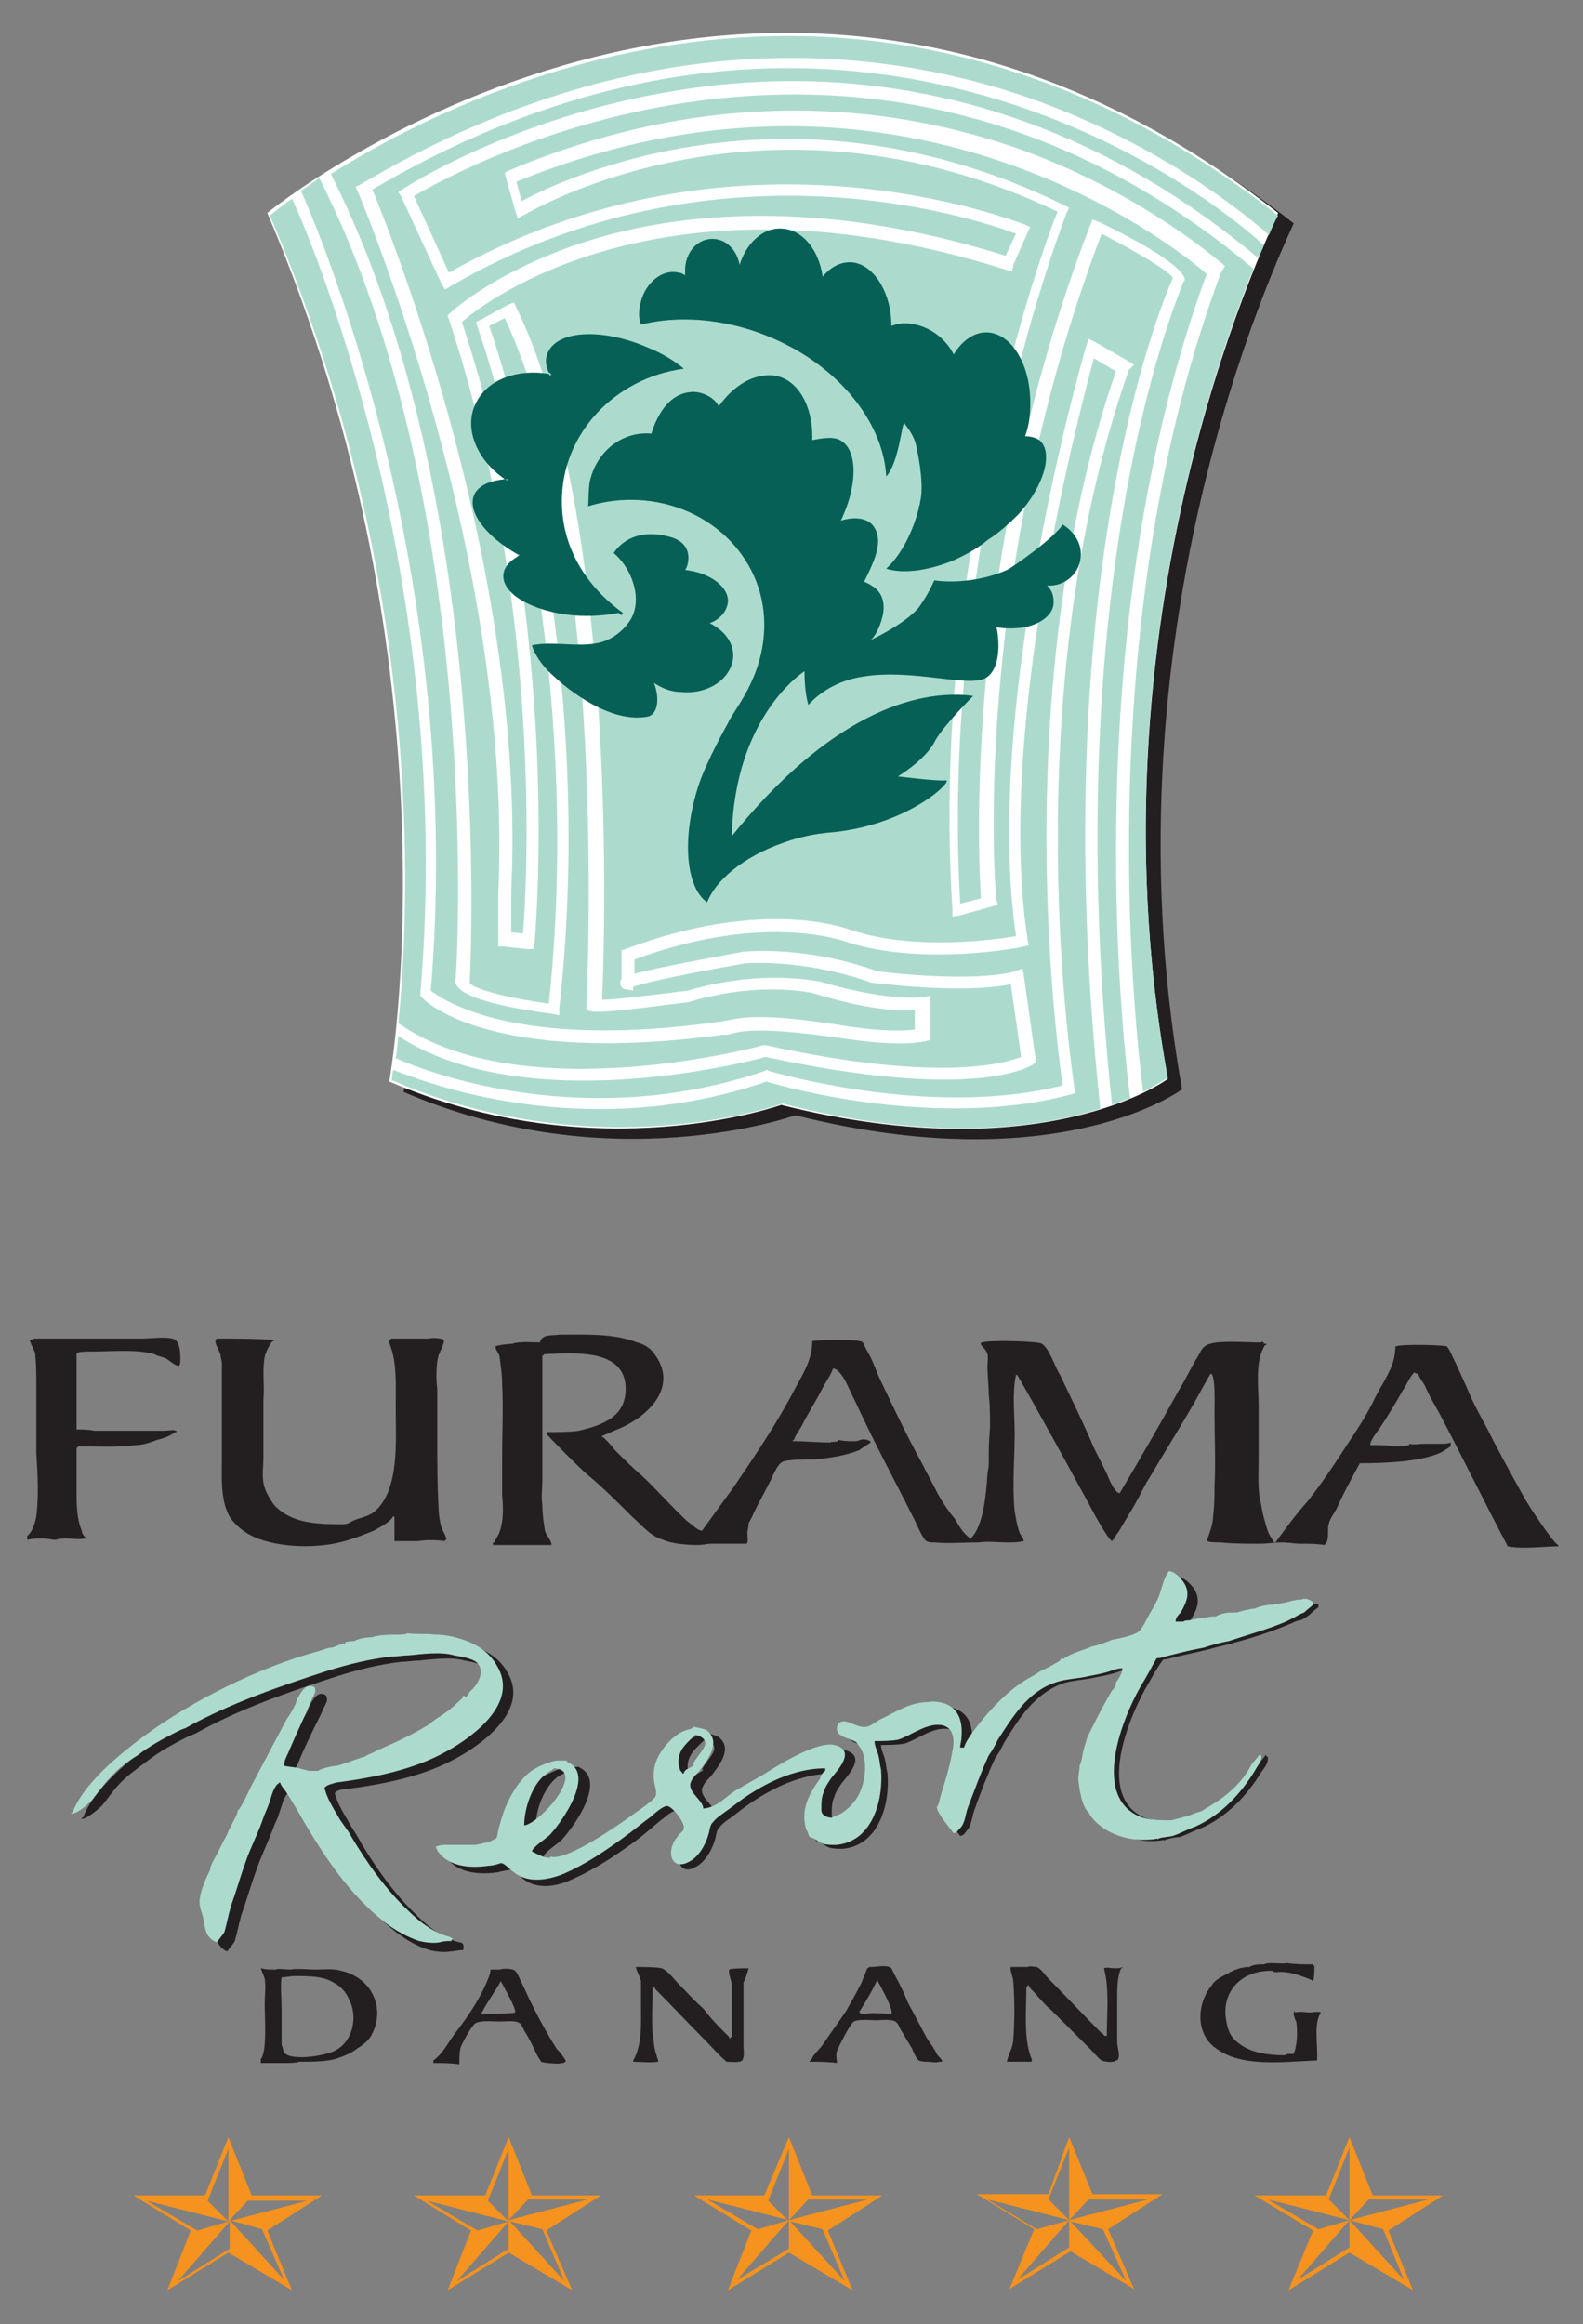<?xml version="1.0" encoding="UTF-8"?> <svg xmlns="http://www.w3.org/2000/svg" xmlns:xlink="http://www.w3.org/1999/xlink" version="1.0" id="Layer_1" x="0px" y="0px" viewBox="0 0 122 179" style="enable-background:new 0 0 122 179;" xml:space="preserve"><rect x="0" y="0" width="122" height="179" fill="#808080" stroke="none"/> <style type="text/css"> .st0{fill-rule:evenodd;clip-rule:evenodd;fill:#F6921E;} .st1{fill-rule:evenodd;clip-rule:evenodd;fill:#231F20;} .st2{fill-rule:evenodd;clip-rule:evenodd;fill:#FFFFFF;} .st3{fill-rule:evenodd;clip-rule:evenodd;fill:#ACDBCE;} .st4{fill-rule:evenodd;clip-rule:evenodd;fill:#066055;} </style> <g> <g> <path class="st0" d="M17.6,171.1l-6.3-1.6l3.9,2.3L17.6,171.1L17.6,171.1z M17.6,165.5l-1.6,4l1.6,1.6L17.6,165.5L17.6,165.5z M19.1,169.5l-1.5,1.6l6.1-1.6L19.1,169.5L19.1,169.5z M20.2,171.7l-2.5-0.7l4.2,4.6L20.2,171.7L20.2,171.7z M39.2,171.1l-6.3-1.6 l3.9,2.3L39.2,171.1L39.2,171.1z M39.2,165.5l-1.6,4l1.6,1.6L39.2,165.5L39.2,165.5z M40.7,169.4l-1.5,1.6l6.1-1.6H40.7 L40.7,169.4z M41.8,171.7l-2.5-0.6l4.2,4.6L41.8,171.7L41.8,171.7z M60.8,171l-6.3-1.6l3.9,2.3L60.8,171L60.8,171z M60.8,165.5 l-1.6,4l1.6,1.6L60.8,165.5L60.8,165.5z M62.3,169.4l-1.5,1.6l6.1-1.6H62.3L62.3,169.4z M63.4,171.7l-2.5-0.6l4.2,4.6L63.4,171.7 L63.4,171.7z M82.4,171l-6.3-1.6l3.8,2.3L82.4,171L82.4,171z M82.4,165.4l-1.6,4l1.6,1.6V165.4L82.4,165.4z M83.9,169.4l-1.5,1.6 l6.1-1.6H83.9L83.9,169.4z M85,171.7l-2.5-0.6l4.3,4.6L85,171.7L85,171.7z M104,171l-6.3-1.6l3.9,2.3L104,171L104,171z M104,165.4 l-1.6,4l1.6,1.6V165.4L104,165.4z M105.5,169.4L104,171l6.1-1.6L105.5,169.4L105.5,169.4z M106.6,171.7L104,171l4.2,4.6 L106.6,171.7L106.6,171.7z M17.6,164.6l1.8,4.5l5.4,0l-4.2,2.7l1.9,4.6l-4.9-2.9l-4.7,2.9l1.8-4.6l-4.4-2.7h5.5L17.6,164.6 L17.6,164.6z M17.7,173.2l0-2.1l-4,4.6L17.7,173.2L17.7,173.2z M39.2,164.6l1.8,4.5h5.3l-4.2,2.7l2,4.6l-4.9-2.9l-4.7,2.9l1.8-4.6 l-4.4-2.7h5.5L39.2,164.6L39.2,164.6z M39.2,173.2v-2.1l-4,4.6L39.2,173.2L39.2,173.2z M60.8,164.6l1.8,4.5H68l-4.2,2.7l1.9,4.6 l-4.9-2.9l-4.7,2.9l1.8-4.6l-4.4-2.7l5.4,0L60.8,164.6L60.8,164.6z M60.8,173.2V171l-4,4.6L60.8,173.2L60.8,173.2z M82.4,164.6 l1.8,4.4l5.4,0l-4.2,2.7l2,4.6l-4.9-2.9l-4.7,2.9l1.9-4.6l-4.4-2.7h5.5L82.4,164.6L82.4,164.6z M82.4,173.1V171l-4,4.6L82.4,173.1 L82.4,173.1z M104,164.6l1.8,4.5l5.4,0l-4.2,2.7l1.9,4.6l-4.9-2.9l-4.7,2.9l1.9-4.6l-4.5-2.7h5.5L104,164.6L104,164.6z M104,173.1 V171l-4,4.6L104,173.1L104,173.1z"></path> <path class="st1" d="M43.1,102.8c2.2,0,4.2-0.1,6,0.6c0.4,0.1,0.8,0.3,1.1,0.6c2.2,2.5,0.1,4.9-2.4,6c-0.5,0.2-0.9,0.4-1.4,0.6 c0,0.1,0,0.1,0.1,0.1c0.3,0.3,0.6,0.6,0.9,1c0.6,0.6,1.3,1.3,2,1.9c1.2,1.1,2.3,2.4,3.6,3.6c0.3,0.2,0.8,0.7,1.1,0.7 c0.8-1.1,1.6-2.2,2.4-3.3c1.7-2.5,3.4-5,4.8-7.7c0.6-1.1,1.3-2.2,1.3-3.6c0.4-0.1,3.7-0.2,3.9,0.1c0.1,0.2,0.2,0.4,0.3,0.6 c0.5,0.8,0.7,1.6,1.1,2.4c1,2.1,2,4.2,3.1,6.2c0.4,0.8,0.9,1.7,1.3,2.5c0.4,0.7,0.8,1.3,1.3,1.9c0.3,0.5,0.6,1.1,1.2,1.5 c0.1,0,0,0,0,0.1c0,0,0,0,0,0s0-0.1,0-0.1c1-0.9,1.2-3.5,1.3-4.9c0-0.3,0.1-0.5,0.1-0.8c0-0.9,0-1.9,0.1-2.8c0-0.9,0-1.8-0.1-2.6 c0-0.7-0.1-1.5-0.1-2.1c0-0.8,0.2-1-0.4-1.6c-0.1-0.1-0.2-0.3,0-0.3c0.5-0.2,4.3-0.1,4.6,0.1c0.6,0.4,1,1.8,1.4,2.4 c0.9,1.9,1.8,3.7,2.6,5.6c0.3,0.6,0.6,1.2,0.9,1.8c0.2,0.4,0.4,1,0.7,1.4c0.1,0.1,0.2,0.3,0.4,0.3c1.6-2.7,3.1-5.3,4.6-8 c0.5-0.8,0.9-1.7,1.4-2.5c0.2-0.3,0.3-0.7,0.7-0.9c0.8-0.4,2.9-0.2,4-0.2c0,0,0,0,0,0c0.1,0,0.1,0,0.1,0c0,0,0,0,0.1,0 c0,0,0,0,0.1-0.1c0,0,0,0.1,0,0.1c0.1,0,0.1,0,0.1,0.1c0,0,0.1,0,0.2,0c0,0.1,0,0.1-0.1,0.1c-0.8,1.2-0.5,3.2-0.5,4.7 c0,1.4,0,2.8,0,4.1c0,1.2-0.1,2.4,0.2,3.5c0.1,0.7,0.3,1.4,0.5,2c0.1,0.3,0.3,0.6,0.5,0.9c0,0,0.1,0,0.1,0 c0.8-1.1,1.6-2.2,2.5-3.2c1.1-1.4,2.1-2.9,3-4.3c0.8-1.2,1.6-2.4,2.2-3.7c0.5-1,1.4-2.2,1.5-3.4c0-0.1,0.1-0.5,0-0.5 c0,0,0,0,0.1,0c0.4-0.2,3.7-0.1,3.9,0c0.2,0.2,0.3,0.5,0.4,0.7c0.4,0.8,0.8,1.7,1.2,2.6c0.4,1,1,2.1,1.5,3 c0.9,1.8,1.9,3.6,2.9,5.4c0.2,0.4,2.3,3.6,2.6,3.6c0,0,0,0.1,0,0.1c-0.8,0-1.6,0.1-2.5,0.1c-0.5,0-0.9,0-1.4-0.1 c-1.8-3.4-3.5-6.9-5.3-10.3c-0.4-0.7-0.8-1.4-1.1-2.1c-0.1-0.2-0.5-0.7-0.5-0.9c-0.1,0-0.2,0-0.3-0.1c-0.4,0.4-0.6,1-0.9,1.4 c-0.5,0.9-1.1,1.9-1.7,2.8c-0.2,0.3-0.8,1-0.8,1.4c0.6,0,1.2,0,1.8,0.1c0.4,0,0.8,0,1.2-0.1c0,0,0,0,0-0.1c0.3,0.1,0.8,0,1.2,0 c0.4,0,0.9,0,1.3,0c0.2,0,0.5,0,0.7-0.1c0,0.1,0,0.2,0,0.3c-0.3,0.2-0.6,0.4-0.8,0.5c-1.6,0.7-4.3,0.8-6.2,0.8 c-0.6,1.1-1.2,2.2-1.7,3.3c-0.2,0.5-0.6,0.9-0.7,1.4c-0.1,0.4,0,0.8-0.1,1.2c0,0.2-0.2,0.3-0.2,0.4c-0.6-0.1-1.2-0.1-1.9-0.1 c-0.4,0-0.9-0.1-1.4-0.1c-0.6,0-1.1,0.1-1.7,0.1c-1,0-2.1,0-3-0.1c-0.2,0-1,0-1-0.1c0,0-0.1,0-0.1,0c0.2-0.6,0.5-1.3,0.5-2 c0.1-0.7,0.1-1.5,0.1-2.2c0.1-1.9,0-3.8,0-5.7c0-0.5,0.1-3-0.3-3c-0.6,1-1.1,2-1.7,3c-1,1.7-2,3.3-3,5c-0.4,0.6-0.7,1.3-1.1,2 c-0.4,0.7-0.9,1.5-1.3,2.2c-0.2,0.2-0.3,0.5-0.5,0.7c-0.3-0.1-1.6-2.5-1.8-2.9c-1.8-3.3-3.6-6.6-5.5-9.9c0,0,0,0-0.1,0 c-0.3,1.4-0.1,3-0.1,4.5c0,1.9-0.2,4.1,0,6c0.1,0.6,0.2,1.2,0.4,1.7c0.1,0.2,0.3,0.4,0.3,0.6c0,0-0.1,0-0.1,0 c-0.3,0.1-0.7,0.1-1.1,0.1c-0.8,0-1.5-0.1-2.3,0c-1.1,0-2.3,0.1-3.4,0c-0.2,0-0.4,0-0.6-0.1c-0.3-0.2-0.7-1.2-0.9-1.6 c-1.2-2.4-2.5-4.8-3.7-7.3c-0.4-0.8-0.8-1.7-1.2-2.5c-0.3-0.6-0.5-1.2-1-1.7c-0.1-0.1-0.3-0.2-0.4-0.2c-0.1,0.4-0.6,1.1-0.8,1.5 c-0.5,1-1.1,1.9-1.6,2.9c-0.1,0.2-0.6,0.9-0.6,1.1c-0.1,0-0.1,0-0.1,0.1c0.9,0,1.9,0.1,2.9,0.1c0.1-0.1,0.5,0,0.5-0.1 c0.1,0,0.1,0,0.1-0.1c0.4,0.1,0.8,0.1,1.2,0.1c0.2,0,0.3,0,0.5-0.1c0.2-0.1,0.8,0,0.8,0.2c-0.3,0.2-0.6,0.4-0.9,0.6 c-1,0.4-2.2,0.6-3.4,0.7c-0.5,0-2.2,0-2.5,0.2c-0.4,0.2-0.7,1-0.9,1.4c-0.4,0.8-0.8,1.5-1.2,2.3c-0.2,0.4-0.3,0.7-0.5,1 c0,0.3-0.1,0.6-0.1,0.8c0,0.2,0.1,0.8-0.1,0.8c-0.9,0-1.8,0-2.7,0c-0.3,0-0.7,0.1-1,0.1c-0.9,0-2-0.1-2.7-0.4 c-1-0.3-1.6-1.1-2.4-1.8c-1.1-1.1-2.2-2.2-3.4-3.2c-0.4-0.3-3.2-3.1-3.2-3.2c0-0.1,0.1-0.1,0.2-0.1c0.7,0,1.6,0,2.3-0.1 c2.1-0.5,3.8-1.2,3.6-3.6c-0.3-2.7-4-2.4-6.2-2.3c-0.1,0-0.1,0-0.1,0.1c0,0,0,0-0.1,0c0,3.2,0,6.4,0,9.6c0,0.6-0.1,1.3,0,1.9 c0,0.7,0.1,1.4,0.2,2c0.1,0.4,0.5,0.7,0.5,1.1c-1.5,0-3,0-4.5,0c0-0.1-0.1-0.2,0.1-0.2c0.1-0.3,0.3-0.5,0.4-0.8 c0.3-0.8,0.3-1.9,0.2-2.8c0-0.9,0-2,0-2.9c0-1.9,0.1-3.9,0-5.7c0-0.7-0.1-1.4-0.2-2.1c0-0.2-0.3-0.5-0.3-0.7c0,0,0,0,0-0.1 c0.1-0.1,1.1-0.2,1.3-0.2c0.5-0.2,1.5-0.1,2.1-0.1C41.8,102.7,42.6,102.9,43.1,102.8L43.1,102.8z M16.7,103.1c1.5,0,2.9,0,4.4,0.1 c0,0.1,0,0.1-0.1,0.1c-0.3,0.4-0.5,0.8-0.6,1.2c-0.2,1.1,0,2.2-0.1,3.3c0,1.5,0,3,0,4.4c0,0.7-0.1,1.4,0,2 c0.1,0.6,0.5,1.3,0.9,1.8c1.3,1.3,3.1,1.4,5.1,1.4c0.2,0,0.4,0,0.6-0.1c0.6-0.4,1.4-0.4,2-0.9c1.9-1.7,1.6-5.4,1.6-8 c0-1.6,0.1-3.3-0.4-4.7c0-0.1-0.2-0.4-0.1-0.5c0.1,0,0.1-0.1,0.2-0.1c0.2,0,0.5,0,0.7,0c0.7,0,1.5,0,2.2,0c0.2-0.1,1.1,0,1.1,0.1 c0.1,0.2-0.3,0.9-0.4,1.2c-0.2,0.7-0.2,1.8-0.1,2.6c0,0.5,0,1,0,1.5c0,0.8,0,1.6,0,2.4c0,1.7,0,3.4,0.1,5.2c0,0.5,0.1,1.1,0.2,1.5 c0.1,0.3,0.4,0.7,0.4,1c0,0,0,0-0.1,0c0,0,0,0,0,0.1c-0.7-0.1-1.4-0.1-2.1,0c-0.6,0-1.2,0-1.8,0c0-0.6,0-1.3,0-1.9 c0,0-0.1,0-0.1,0c-0.3,0.5-1,0.8-1.5,1.1c-1,0.4-2,0.8-3.1,1c-2.1,0.4-5.2,0.2-6.8-0.9c-0.6-0.4-1.2-1-1.4-1.6 c-0.5-1.2-0.4-2.8-0.4-4.2c0-1.8,0-3.6,0-5.3c0-0.6,0-1.3,0-1.9c0-0.2-0.1-0.4-0.1-0.6C16.9,103.9,16.4,103.4,16.7,103.1 L16.7,103.1z M2.6,103.1c2.8,0,5.6,0,8.4,0c0.6,0,2.1-0.2,2.5,0.1c0.4,0.3,0.4,1.1,0.4,1.5c0,0.1,0,0.6-0.2,0.5 c-0.3-0.1-0.5-0.3-0.8-0.5c-0.3-0.2-0.7-0.2-1-0.4c-1.4-0.4-3.3-0.2-4.9-0.2c-0.2,0-1,0-1,0.1c0,0,0,0-0.1,0c0,2,0,3.9,0,5.9 c0.5,0,0.9,0,1.4,0.1c1.8,0,3.6,0,5.4,0c0.1,0,0.8-0.1,0.8,0c0,0,0,0,0.1,0c0,0,0,0.1,0,0.1c0,0,0,0-0.1,0 c-0.4,0.3-0.9,0.5-1.4,0.6c-0.5,0.2-1.1,0.4-1.6,0.4c-1.4,0.2-3,0.1-4.5,0.1c0,0,0,0,0,0.1c0,0,0,0-0.1,0c0,1.1,0,2.1,0,3.2 c0,1.2,0,2.2,0.4,3.2c0,0.1,0.1,0.4,0.3,0.5c0,0,0,0.1,0,0.1c0,0-0.1,0-0.1,0c-0.4,0.1-0.9,0-1.4,0c-0.3,0-0.5,0-0.8,0.1 c-0.3,0-0.6-0.1-1-0.1c-0.4,0-0.8,0-1.2,0.1c0-0.1,0-0.2,0-0.3c0.4-0.3,0.6-1,0.7-1.5c0.2-1.6,0.1-3.3,0-4.9c0-1.7,0-3.4,0-5.2 c0-0.9,0-1.7-0.1-2.5c-0.1-0.3-0.4-0.8-0.4-1C2.3,103.2,2.5,103.2,2.6,103.1L2.6,103.1z"></path> <path class="st1" d="M72.6,158.7c-0.1-0.2-0.3-0.3-0.4-0.5c-0.2-0.4-0.4-0.7-0.7-1.1c-0.5-0.9-1-1.9-1.5-2.8 c-0.3-0.7-0.6-1.4-1-2.1c-0.1-0.2-0.2-0.4-0.3-0.6c-0.3-0.3-1.1-0.1-1.6-0.1c-0.1,0-0.1,0-0.1,0c-0.1,0.1-0.2,0.1-0.2,0.2 c-0.1,0.3-0.3,0.7-0.4,1c-0.4,0.8-0.8,1.5-1.2,2.2c-0.6,0.9-1.2,1.7-1.8,2.6c-0.3,0.4-0.7,0.7-0.9,1.2c0,0,0,0-0.1,0 c0,0,0,0,0,0.1c0.7,0,1.4,0,2.1,0.1c0-0.3-0.1-0.6,0-0.9c0.1-0.3,1-2.1,1.3-2.3c0.4-0.2,1.2-0.1,1.7-0.1c0.4,0,1.2-0.1,1.5,0.1 c0.2,0.1,0.3,0.4,0.4,0.6c0.3,0.5,0.6,1,0.9,1.5c0.1,0.3,0.3,0.7,0.5,0.9c0.2,0.1,0.5,0.1,0.7,0.1c0.2,0,0.7,0.1,0.9,0 c0,0,0.1,0,0.1,0C72.6,158.8,72.6,158.8,72.6,158.7L72.6,158.7z M68.7,155.1C68.7,155,68.7,155,68.7,155.1c-0.6,0-1.6-0.1-1.9,0 c-0.2,0-0.4,0-0.5,0c0,0,0,0,0-0.1c0,0,0,0-0.1,0c0.5-0.8,1-1.6,1.4-2.5C67.8,152.9,68.9,154.8,68.7,155.1L68.7,155.1z M43.6,158.7c-0.2-0.3-0.4-0.6-0.7-0.9c-0.7-1.1-1.3-2.2-1.9-3.4c-0.3-0.6-0.6-1.3-0.9-1.9c-0.1-0.2-0.2-0.5-0.4-0.7 c-0.2-0.2-0.9-0.2-1.2-0.1c-0.2,0-0.4,0-0.6,0c-0.1,0-0.1,0-0.1,0c0,0.4-0.2,0.7-0.3,1c-0.6,1.4-1.5,2.7-2.5,4 c-0.5,0.7-0.9,1.5-1.6,2c0,0.1,0,0.1,0,0.2c0.7,0,1.4,0,2,0.1c0-0.4,0-0.9,0.1-1.3c0.1-0.3,0.9-1.8,1.2-1.9 c0.5-0.2,1.2-0.1,1.8-0.1c0.4,0,1.2-0.1,1.5,0.1c0.2,0.1,0.3,0.4,0.4,0.6c0.4,0.6,0.7,1.3,1,1.9c0.1,0.2,0.2,0.3,0.3,0.5 c0.2,0.1,1.4,0.2,1.6,0.1c0.1,0,0.1,0,0.1,0C43.6,158.8,43.6,158.8,43.6,158.7L43.6,158.7z M39.7,155c-0.1,0.1-2.2,0.1-2.5,0.1 c0,0-0.1,0-0.1,0c0-0.1,0.2-0.3,0.2-0.4c0.4-0.7,0.9-1.4,1.3-2.1C38.8,153,39.8,154.7,39.7,155L39.7,155z M26.3,151.8 c-0.6-0.2-1.3-0.1-2-0.1c-0.4,0-1.6-0.1-1.9,0c-0.4,0-0.9-0.1-1.2,0c-0.4,0-0.7,0-1.1-0.1c0.1,0.3,0.2,0.5,0.3,0.8 c0.1,0.6,0,1.3,0,2c0,0.9,0.2,3.6-0.3,4.2c0,0.1,0,0.2,0,0.3c0.7,0,1.3,0,1.9,0c0.4,0,0.7,0,1.1-0.1c0.9,0,1.9,0,2.7-0.2 c0.6-0.2,1.2-0.4,1.7-0.8c0.5-0.3,1-0.7,1.2-1.2C29.7,154.6,28.6,152.3,26.3,151.8L26.3,151.8z M25.9,157.9 c-0.6,0.4-3.4,0.9-4,0.2c-0.1-0.2-0.1-0.4-0.2-0.6c0-0.9,0-1.9,0-2.8c0-0.7-0.1-1.8,0-2.4c0.3,0,0.7-0.1,1-0.1c1.1,0,2.2,0,3,0.5 c0.6,0.3,1,0.8,1.2,1.3C27.6,155.3,27.2,157.2,25.9,157.9L25.9,157.9z M101.8,155C101.8,155,101.7,155,101.8,155 C101.7,154.9,101.7,154.9,101.8,155c-0.3-0.1-0.6,0-0.8,0c-0.4,0-0.8-0.1-1.2,0c0,0,0-0.1,0-0.1c-0.1,0-0.1,0.2-0.1,0.3 c0.1,0.2,0.1,0.4,0.2,0.5c0.1,0.7,0.1,1.8-0.2,2.5c-0.1,0-0.2,0-0.3,0c-0.1,0-0.2,0-0.4,0.1c-1.3,0-2.6-0.2-3.5-0.9 c-0.7-0.5-0.9-1.1-1-1.8c-0.4-2.2,1.2-3.9,3.6-3.8c0,0.1,0.2,0.1,0.3,0.1c1-0.1,1.9,0.3,2.7,0.6c0,0.1,0.1,0.1,0.1,0.1 c0,0,0-0.1,0-0.1c0.1,0,0.1-0.9,0.1-1.1c0,0,0,0-0.1,0c0-0.1,0-0.1-0.1-0.1c-0.6,0-1.3,0-1.9-0.1c-0.5,0.1-1.4-0.1-1.8,0.1 c-0.4,0-0.8,0-1.1,0.2c-0.6,0-1.1,0.2-1.5,0.4c-0.5,0.3-1.1,0.5-1.4,1c-1.1,1.3-1.3,3.5,0.1,4.7c2,1.7,5.3,1.2,8,1.1 C101.6,157.6,101.2,155.9,101.8,155C101.8,155,101.8,155,101.8,155L101.8,155z M57.7,151.6c-0.2,0-1.4,0-1.5,0.1c0,0,0,0,0,0 c-0.1,0.3,0.2,0.9,0.2,1.2c0,1.3,0,2.6,0,4c0,0,0,0-0.1,0c0,0,0,0,0,0.1c0,0-0.1,0-0.1,0c0,0,0,0,0-0.1c-0.7-0.7-1.4-1.4-2-2.2 c-0.7-0.6-1.3-1.3-2-2c-0.3-0.3-0.7-0.9-1.2-1.1c-0.4-0.1-1.5-0.1-2-0.1c0.1,0.4,0.3,0.7,0.4,1.1c0,0.6,0,1.2,0,1.8 c0,1.5,0.1,3.1-0.6,4.3c0,0.1,0,0.1,0,0.1c0.6,0,1.4,0.1,1.9,0c0.1,0-0.1-0.4-0.1-0.5c-0.2-0.5-0.2-1.1-0.3-1.6 c-0.1-1.2,0-2.5,0-3.7c0,0,0,0,0.1,0c0,0,0,0,0,0.1c0.1,0,0.1,0,0.1,0.1c1.3,1.3,2.6,2.7,3.9,4c0.5,0.5,1,1.1,1.6,1.6 c0.3,0,1,0.1,1.2-0.1c0.2-0.3,0.1-0.8,0.1-1.1c0-1.6,0-3.3,0-4.9C57.5,152.3,57.6,151.9,57.7,151.6L57.7,151.6z M85.9,151.6 c-0.2,0-0.7-0.1-0.8,0c0,0,0,0.1,0,0.1c0.4,1.5,0.2,3.4,0.2,5.1c-0.1,0-0.1,0-0.1,0c0,0,0,0-0.1,0c0-0.1-0.2-0.2-0.3-0.3 c-1.3-1.3-2.6-2.7-3.9-4c-0.3-0.3-0.7-0.9-1-1c-0.2,0-0.5-0.1-0.7,0c-0.4,0-0.9,0-1.3,0c-0.1,0.2,0.2,0.8,0.2,1.2 c0.1,1.4,0.1,2.9,0,4.3c0,0.7-0.4,1.2-0.5,1.8c0.6,0,1.3,0,1.9,0c0,0,0-0.1,0-0.1c0.1,0-0.1-0.3-0.1-0.4c-0.5-1.5-0.3-3.5-0.3-5.3 c0,0,0,0,0.1,0c0,0,0,0,0-0.1c0,0,0,0,0.1,0c0,0,0,0.1,0,0.1c0.2,0.3,0.5,0.5,0.7,0.8c0.3,0.3,0.6,0.7,1,1c1,1,2,2,3,3 c0.3,0.3,0.6,0.7,0.9,0.9c0.2,0.1,0.9,0.2,1.1,0c0,0,0,0,0.1,0c0.3-0.3,0-1,0-1.4c0-1.1,0-2.3,0-3.4c0-0.8,0-1.6,0.3-2.3 c0.1,0,0.1,0,0.1-0.1C86.4,151.6,86.1,151.6,85.9,151.6L85.9,151.6z"></path> <path class="st1" d="M21.8,17.2c0,0,38.1-31.2,77.9,0c0.1,0.1-15.2,29.8-8.6,66.7c0,0-9.5,7.1-29.8,2c0,0-14.2,5.1-30.2-1.8 C31.2,84.1,36.9,52.6,21.8,17.2L21.8,17.2z"></path> <path class="st2" d="M20.6,16.4c0,0,38.1-31.2,77.9,0c0.1,0.1-15.2,29.8-8.5,66.7c0,0-9.5,7.1-29.8,2c0,0-14.2,5.1-30.2-1.8 C30,83.3,35.7,51.8,20.6,16.4L20.6,16.4z"></path> <path class="st3" d="M24.6,13.7c-0.5,0.4-1,0.7-1.4,1c0.1,0.3,12.8,27.7,10,61.6c0.9,0.7,6.5,4.6,22.2,2.4c0.2,0,0.4-0.1,0.6-0.1 c1.1-0.2,2.5-0.6,8.4,0.3c0,0,3.8,0.7,6.1,0.4v-1.5c-1.1,0.1-3.6,0-7.8-1.3c0,0-4.1-1-9.7,0.7l0,0l0,0c-1.1,0.1-6.5,0.9-7.4,0.7 l-0.4-0.1l0-0.4c0-0.4,1.8-35.7-6.3-52.9l-1.2,0.6c1.1,3.1,8.4,25.7,5.4,52.6l0,0.5l-0.5-0.1c-2.1-0.3-7.1-1-7.5-2.4l0-0.1v-0.1 C35.2,75.2,37.4,38.9,24.6,13.7L24.6,13.7z M85.7,85.1c0.5-0.2,1-0.4,1.4-0.5c-0.7-5.5-4-36.5,5.9-63.5c-2.3-2-23.6-19.2-53.2-7.1 l0.4,1.5c3.3-1.8,20.8-10,41.8,0.3l0.4,0.2l-0.2,0.4c-0.1,0.3-9.8,25-8.2,53.2l1.6-0.4c-0.2-3.2-1.4-26.4,8.4-51.8l0.2-0.5 l0.5,0.2c1.9,0.9,6.4,3.2,6.6,4.4l0,0.1l-0.1,0.1C91.3,21.8,81.3,43.3,85.7,85.1L85.7,85.1z M58.9,82.5l0.2-0.1l0.2,0.1 c0.1,0,12.3,3.7,22.6,1.1c-0.5-3.6-4.2-31,4.1-55l-1.7-1c-1.1,4.1-7.6,28.6-5.1,44.8l0.1,0.4l-0.4,0.1c-0.3,0.1-7.7,1.5-13.5-0.3 l0,0l0,0c0,0-6.2-2.5-16.5,1.3l0,1.1c1.1-0.3,3.5-0.8,8.4-1.7c0.2,0,4.7-0.5,10.3,1.5c0.6,0.1,7.4,0.9,10.7,0l0.5-0.2l0.1,0.5 l0.9,6.4l0,0.3l-0.2,0.2c-0.2,0.1-4.4,2.9-20.6-0.6c-1.7,0.5-18.6,4.7-28.3-1.6c-0.1,0.7-0.1,1.3-0.2,1.7 C33.4,82.8,45.3,87.1,58.9,82.5L58.9,82.5z M52,7c11.3-1.9,28.3-1.1,45,12.9c0.1-0.4,0.3-0.7,0.4-1c-1.2-1.2-29.9-27.1-68.7-4.3 c1.4,3.4,11.9,29.6,10.7,54l0,3.2l0.9,0.1c0.3-3.4,1.6-25.2-5.7-47.3l-0.1-0.3l0.2-0.2c0.1-0.1,3.7-3.4,10.8-5.6 c6.5-2,17.3-3.4,32,1.2l0.8-1.7c-3.2-1.2-23.1-7.8-43.5,4l-0.5,0.3L34,21.8l-3.1-6.7l-0.2-0.3l0.3-0.2C31.1,14.5,39.6,9,52,7L52,7 z M96.6,20.7L96.6,20.7C66.7-4.4,35.5,13,31.9,15.1l2.7,5.9C57.1,8.3,78.8,17.3,79,17.3l0.4,0.2l-0.2,0.4l-1.1,2.5L78,20.9 l-0.4-0.1c-26.2-8.3-40.2,2.4-42,4c7.9,23.9,5.6,47.6,5.6,47.8l-0.1,0.5l-0.5,0l-1.8-0.2l-0.4,0v-0.4c0,0,0-3.6,0-3.7 c1.2-25.8-10.7-53.7-10.8-54l-0.2-0.4l0.4-0.2c21.1-12.5,39.1-10.7,50.5-7c10.9,3.6,17.9,9.5,19.5,10.9c0.4-1,0.7-1.5,0.7-1.5 c-31.4-24.6-61.7-10.3-73-3.2c12.5,24.7,10.8,60,10.7,62.3c0.3,0.5,3.1,1.2,6.1,1.6c3-28.4-5.4-51.9-5.5-52.1l-0.1-0.4l0.4-0.2 l2-1.1l0.5-0.2l0.2,0.4c7.9,16.2,6.8,49.1,6.6,53.3c1.1,0,4.1-0.4,6.6-0.7c5.8-1.7,10-0.7,10.2-0.7c5.4,1.6,7.9,1.2,7.9,1.2 l0.6-0.1v0.6l0,2.4v0.4l-0.4,0.1c-2.4,0.5-6.7-0.3-6.9-0.3c-5.7-0.8-7.1-0.5-8-0.3c-0.2,0.1-0.4,0.1-0.7,0.1 c-17.9,2.4-23-2.6-23.2-2.9l-0.1-0.1v-0.2c2.7-32.3-8.7-58.7-9.9-61.2c-1.1,0.8-1.7,1.3-1.7,1.3c11.7,27.3,10.9,52.3,9.9,62.2 c9.5,6.7,27.9,1.8,28.1,1.7l0.1,0l0.1,0c13.7,3,18.7,1.3,19.7,0.9l-0.8-5.6c-3.8,0.8-10.4-0.1-10.6-0.1l-0.1,0l0,0 c-5.3-1.9-9.8-1.5-9.8-1.5c-6.2,1.1-8,1.6-8.6,1.8v0.3l-0.5-0.1c-0.3,0-0.5-0.2-0.5-0.5c0-0.1,0-0.2,0.1-0.3v-1.9v-0.3l0.3-0.1 c10.9-4.1,17.3-1.5,17.6-1.4c4.7,1.5,10.8,0.7,12.5,0.4c-2.6-17.9,5.3-45.1,5.4-45.4l0.2-0.6l0.6,0.3l2.6,1.5l0.3,0.2L87,28.5 c-9,25.5-4.2,55-4.2,55.3l0.1,0.4l-0.4,0.1c-10,2.7-21.9-0.5-23.4-1c-13.4,4.6-25.3,0.5-28.8-0.9c-0.1,0.5-0.1,0.8-0.1,0.8 c16,6.9,30.1,1.8,30.1,1.8C71.9,88,80,86.9,84.8,85.4c-4.3-40.2,4.6-61.8,5.6-64c-0.4-0.6-3-2.1-5.5-3.4 c-10.2,26.9-8.2,51.1-8.1,51.3l0.1,0.4l-0.4,0.1l-2.5,0.7l-0.6,0.1l0-0.6c-1.7-26.7,6.8-50.5,8.1-53.7c-22.6-10.8-40.8,0.1-41,0.2 l-0.6,0.3l-0.2-0.6l-0.7-2.5l-0.1-0.4l0.4-0.2c16.7-7,30.7-4.7,39.6-1.5c9.5,3.5,15.2,8.7,15.3,8.7l0.2,0.2L94.1,21 c-9.9,26.5-6.8,56.9-6,63.1c1.2-0.6,1.9-1.1,1.9-1.1C84.8,54.5,92.8,30.2,96.6,20.7L96.6,20.7z"></path> <path class="st4" d="M80.1,33.9c-0.3-0.2-0.7-0.3-1.1-0.3c0.3-0.8,0.4-1.6,0.4-2.6c0-3-1.5-5.4-3.4-5.4c-1,0-1.9,0.7-2.5,1.7 c-0.7-1.4-2.2-2.4-3.8-2.4c-0.4,0-0.7,0.1-1,0.2c0-2.7-1.5-4.9-3.2-4.9c-0.8,0-1.5,0.4-2.1,1.1c-0.3-2.1-1.6-3.7-3.3-3.7 c-1.4,0-2.6,1.2-3.1,2.8c-0.2-1.1-1-2-2.1-2c-1.2,0-2.1,1.1-2.1,2.4c0,0.1,0,0.3,0,0.4c-0.2-0.1-0.3-0.2-0.5-0.2 c-1.2-0.3-2.5,0.7-2.9,2.2c-0.2,0.7-0.2,1.3,0,1.8c3.2-0.8,7.1-0.4,10.7,1.3c4.9,2.3,8,6.5,8.2,10.4c1-1.1,1.2-4.2,1.4-4.1 c0.1,0.2,0.7,0.8,0.9,1.7c0.3,1.3,0.6,3.3,0.3,4.4c0,0.2-0.1,0.3-0.1,0.5c-0.5,1.9-1.4,3.6-2.5,4.6c1.2,0.4,3.1,0.2,5.1-0.6 c1.1-0.5,2-1,2.7-1.6c0.8-0.5,1.6-1.2,2.4-2C80.5,37.4,81.2,34.8,80.1,33.9L80.1,33.9z"></path> <path class="st4" d="M43.3,38.6c0-5.2,4.1-9.5,9.4-10.2C52,27.8,51,27.2,50,26.8c-3.4-1.5-6.8-1.4-7.7,0.2c-0.3,0.5-0.3,1.1,0,1.7 c0.1,0,0.1,0.1,0.2,0.1c0,0-0.1,0.1-0.1,0.2c0-0.1-0.1-0.2-0.1-0.2c-2.4-0.4-4.7,0.4-5.6,2.2c-1,1.9,0,4.4,2.2,5.9 c0.1,0,0.1,0,0.2,0c0,0,0,0.1,0,0.1c0,0-0.1,0-0.1-0.1c-1.1,0.1-2,0.4-2.4,1.1c-0.7,1.3,0.8,3.3,3.3,4.7c0,0,0,0,0.1,0 c0,0,0,0.1,0,0.1c0,0,0,0,0,0c-0.7,0.4-1.1,0.8-1.2,1.4c-0.2,1.5,2.2,2.9,5.4,3.2c1.3,0.1,2.5,0,3.5-0.2c0,0.1,0.1,0.1,0.2,0.2 c0-0.1,0.1-0.1,0.1-0.2C45.1,45.1,43.3,42.1,43.3,38.6L43.3,38.6z"></path> <path class="st4" d="M47.3,42.6c1.2,1,2,2.9,1.6,4.4c-0.2,0.9-1.1,1.8-1.9,2.2c-1.7,0.9-4.1,0.1-6,0.5c0,0.1,0.4,1.3,1.7,2.4 c0.2,0.2,3.9,3.7,7.2,3.1c0.9-0.2,0.9-1.6,0.5-2.6c0.6,0.4,1.3,0.7,2.1,0.7c2.1,0.2,3.8-1,4-2.6c0.1-1.1-0.6-2.1-1.8-2.7 c0.8-0.3,1.3-0.9,1.4-1.6c0.1-1.2-1.4-2.3-3.3-2.5c0.2-0.2,0.8-1.9-1-2.5C48.5,40.4,47.3,42.6,47.3,42.6L47.3,42.6z"></path> <path class="st4" d="M83.3,42.7c0-1-0.6-1.8-1.4-2.3c-0.6,1-4,3.4-4.3,3.5c-2,0.9-4.3,1-5.6,0.8c-0.3,0.7-0.7,1.4-1.2,2.1 c-1.1,1.3-3.7,2.5-3.7,2.5c0.5-0.4,1-1.7,1-2.5c0-1.1-0.6-1.6-1.5-2c0.9-1.8,1.5-3.2,0.7-4.3c-0.8-1-2.5-0.4-2.5-0.4 c1.4-2.9,1.3-5.8-0.3-6.3c-0.7-0.2-1.8,0.1-1.9,0.1c0.1-2.8-1.3-5-3.3-5c-2.4,0-3.9,2.4-3.9,2.4c-0.4-0.8-1.5-1.2-2.2-1.1 c-2.3,0.2-3,3.3-3,3.2c-2.1-0.2-4.1,1.2-4.7,3.5c-0.2,0.7-0.1,2.1-0.2,2.1c1-0.3,2.1-0.5,3.3-0.5c5.8,0,10.3,4.3,10.3,9.6 c0,4.1-2.4,6.6-2.8,7.6c0,0-1.7,3-2.3,4.9c-1.3,4.1-0.9,7.8,0.7,8.9c0.6-1.6,2.7-3.5,5.9-4.6c1.1-0.4,2.4-0.7,3.8-0.8 c5.9-0.6,9.3-4,8.7-4c-0.5,0.1-3.7-0.3-3.7-0.3c0.5-0.3,2.3-1.5,2.9-2.8c0.7-1.2,2.9-3.4,2.9-3.4c-4.5-0.6-11.2,1.6-18.6,10.8 c0.2-9.3,5.6-12.7,5.6-12.7c0,1.7,0.3,2.6,0.3,2.6c0.8-0.9,2.2-1.9,4.3-2.2c3.8-0.6,8.1,0.9,9.4,0.1c1-0.6,1.1-2.5,0.8-3.9 c0.4,0.1,0.8,0.1,1.2,0.1c1.8,0,3.2-0.9,3.2-2c0-0.5-0.1-0.9-0.5-1.3C82.1,45.2,83.3,44.1,83.3,42.7L83.3,42.7z"></path> <path class="st1" d="M101.1,123.6c-0.4,0-0.8,0.1-1.1,0.2c-0.4,0.1-0.7,0.2-1.1,0.2c-0.4,0-1,0.2-1.4,0.3c-0.3,0-1.1,0.2-1.4,0.3 c-0.2,0-0.3,0-0.4,0.1c-0.4,0-0.9,0.1-1.2,0.3c-0.2,0-0.5,0-0.7,0.1c-0.4,0-1,0.1-1.3,0.2c-0.2,0-0.4,0.1-0.5,0.1 c-0.2,0-0.4,0-0.6,0c0-0.3,0.2-0.5,0.4-0.7c0.5-0.8,0.8-1.6,0.1-2.5c-0.3-0.3-0.5-0.6-1-0.7c-0.4,0.5-0.5,1.1-0.7,1.7 c-0.2,0.6-0.5,1.1-0.8,1.6c-0.3,0.5-0.5,1.1-0.9,1.4c-0.4,0.2-1.5,0.4-2,0.6c-0.5,0.2-1,0.4-1.5,0.5c-0.7,0.3-1.6,0.5-2.3,1 c0-0.1,0-0.1-0.1-0.1c0,0.1-0.1,0.1-0.1,0.2c-0.5,0.3-1,0.5-1.5,0.8c-0.3,0.2-0.6,0.4-1,0.6c-1.7,1-3.2,2.7-4.3,4.2 c-0.2,0.3-0.5,0.7-0.6,1c-0.1,0-0.2,0-0.3,0c0-0.3,0.1-0.5,0.1-0.8c0.1-1.2-0.2-2.2-1.3-2.6c-0.3-0.1-0.9-0.2-1.3-0.1 c-1.4,0-2.5,0.8-3.6,1.3c-0.4,0.2-0.7,0.5-1.1,0.6c-0.6,0.1-1.1-0.3-1.6-0.4c-0.4-0.1-0.7,0.1-0.7,0.5c-0.1,0.7,1.1,0.8,1.5,1.1 c0.1,0.1,0.2,0.3,0.3,0.4c0.6,1,0.4,2.6-0.1,3.5c-0.3,0.6-0.8,1.1-1.4,1.6c-0.3,0.1-0.5,0.2-0.7,0.3c-0.4,0-0.8-0.2-0.8-0.6 c0-0.5,0-1,0.2-1.4c0.1-0.4,0.4-0.8,0.6-1.1c0.5-0.6,1.9-2.1,0.2-2.5c-1.4-0.3-4.4,1.6-5.5,2.3c-0.7,0.4-1.4,0.8-2,1.2 c-0.8,0.5-1.4,1.3-2.5,1.4c0-0.6-1.1-1.2-1-1.9c0.1-0.4,0.4-0.7,0.7-1c0.6-0.8,1.7-2.1,0.6-3c-0.3-0.2-0.7-0.2-1-0.4 c0,0,0,0-0.1,0c0,0.1-0.2,0.2-0.3,0.2c-1,0.3-1.7,1-2.2,1.8c-0.4,0.6-0.6,1.3-0.5,2.1c0,0.4,0.3,0.9,0.1,1.3 c-0.2,0.3-1.2,1-1.5,1.2c-1.1,0.8-5.3,3.8-6.6,3.4c0,0,0,0.1,0,0.1c-0.5,0-1-0.3-1.4-0.5c0-0.3,1.1-1,1.4-1.3 c1-1.1,3.5-4.6,1.3-5.6c0-0.1,0,0-0.1,0c-0.2,0-0.5,0-0.8,0c-0.6,0.1-1.2,0.4-1.8,0.7c-1.1,0.7-1.9,2.2-2.3,3.3 c-0.2,0.6-0.4,1.2-0.5,1.9c-0.1,0.2-0.4,0.3-0.6,0.4c-0.4,0-0.7,0.2-1.2,0.2c-0.7,0-1.4,0-2.1,0c-0.2,0-0.5,0-0.8,0.1 c0,0-0.1,0-0.1,0c0,0.3,0.3,0.6,0.5,0.8c0.9,0.8,2.3,0.9,3.6,0.7c0.3-0.1,0.6-0.1,0.9-0.2c0.3,0,0.8,0.5,1,0.7 c1.1,0.9,2.7,0.6,3.9,0c1.6-0.7,3.1-1.7,4.5-2.7c0.7-0.5,1.4-1.1,2.1-1.7c0.3-0.2,0.9-0.8,1.2-0.8c0.4,0,1.4,1.3,1.3,1.7 c-0.1,0.3-0.4,0.4-0.5,0.7c-0.2,0.2-0.3,0.5-0.4,0.7c-0.3,0.9,0.2,1.8,1.2,1.2c0.8-0.4,1.3-1.4,1.5-2.1c0.1-0.3,0.1-0.7,0.3-0.9 c0.3-0.4,0.8-0.7,1.2-1c2-1.6,4.7-3.2,7.6-3.2c0,0.1,0,0.1,0,0.2c-0.1,0-0.4,0.4-0.5,0.5c-0.8,1.1-1.5,2.3-1.1,3.8 c0.1,0.2,0.2,0.5,0.3,0.7c0.3,0,0.7,0.4,1,0.5c0.3,0.1,0.7,0.1,1,0.1c2.8-0.2,3.7-3.4,3.5-5.8c-0.1-0.4-0.1-0.7-0.2-1.1 c-0.1-0.4-0.3-0.7-0.3-1.1c0.6,0,1.2,0,1.8-0.1c1-0.3,2.3-1.4,3.5-1.1c0.3,0.1,0.6,0.3,0.7,0.7c0.2,0.6,0,1.2-0.1,1.8 c-0.2,1-0.5,1.9-0.8,2.8c-0.1,0.3-0.1,0.6-0.3,0.9c0,0.4,1,1.6,1.3,2c0.2,0,0.4-0.2,0.5-0.4c0.4-0.4,0.4-1.1,0.6-1.6 c0.5-1.4,1-2.7,1.6-4c0.3-0.4,0.5-0.8,0.7-1.2c1.1-1.8,2.3-3.7,4.4-4.5c0.8-0.3,1.8-0.3,2.6-0.5c0.5-0.1,1.1-0.2,1.7-0.4 c0.3-0.1,0.5-0.2,0.9-0.2c0,0.4-0.3,0.8-0.5,1.1c0.1,0-0.2,0.5-0.3,0.6c-0.4,0.7-0.8,1.4-1.2,2.2c-0.2,0.5-0.6,1-0.7,1.5 c-0.1,0.3-0.2,0.7-0.3,1c-0.1,0.4-0.1,0.9-0.3,1.1c0,0.4,0,0.8-0.1,1.1c0.1,0.7,0.2,1.5,0.5,2c0.1,0.2,0.2,0.3,0.3,0.5 c0.7,1.3,2.5,2,4.1,2.1c0.4,0,0.9,0,1.2-0.1c0,0.1,0,0.1,0.1,0l0,0c0.4-0.1,0.7-0.2,1.1-0.2c0.6-0.2,1.1-0.5,1.7-0.7 c2-0.9,3.5-2.5,4.6-4.3c0.3-0.4,0.6-0.8,0.5-1.2c0,0-0.1,0-0.1,0c0,0,0,0,0-0.1c0,0-0.1,0-0.1,0c0,0.1-0.5,0.6-0.6,0.8 c-0.6,1.2-1.8,2.3-3,3c-0.3,0.2-0.5,0.3-0.8,0.5c-0.4,0.1-0.8,0.3-1.2,0.5c-0.4,0.1-0.7,0.2-1.1,0.3c-0.9,0-1.8,0-2.6-0.3 c-3.9-1.7-1-8.2,0.4-10.5c0.3-0.5,0.6-1.1,1-1.6c0-0.1,0.2-0.1,0.3-0.1c1.1-0.3,2.2-0.5,3.4-0.8c0.6-0.2,1.3-0.3,1.9-0.5 c1.5-0.4,3-0.9,4.4-1.5c0.2-0.1,0.4-0.2,0.6-0.2c0.3-0.1,0.5-0.3,0.7-0.4c0.2-0.2,0.4-0.4,0.7-0.6c0-0.1,0-0.1,0-0.2 C101.6,123.5,101.3,123.5,101.1,123.6L101.1,123.6z M42.8,137c0.2-0.2,0.5-0.3,0.8-0.5c2.5,0.1-1,4.2-2.3,4.4 C41.2,139.7,41.8,137.9,42.8,137L42.8,137z M53.4,137C53.4,137,53.4,137,53.4,137C53.4,137,53.4,137,53.4,137c-0.1,0-0.1,0-0.1,0 c0-0.1-0.2-0.2-0.2-0.3c0-0.1-0.1-0.3-0.1-0.4c-0.1-1.1,0.6-1.6,1.3-2.3c1.6,0.5,0.2,1.4-0.2,2.3c0,0,0.1,0,0.1,0 c0,0.1-0.3,0.2-0.4,0.3C53.6,136.7,53.5,136.8,53.4,137L53.4,137z M35.4,149.6c-1.2-0.3-2.3-1.1-3.2-2c-1.8-1.7-3.2-3.7-4.4-5.7 c-0.3-0.6-0.7-1.1-1-1.7c-0.3-0.5-0.6-1-0.8-1.5c-0.1-0.2-0.1-0.4-0.2-0.5c0-0.3,0.6-0.4,0.9-0.4c3-0.4,6-1,8.5-2.4 c2.2-1.2,5.6-3.8,3.9-6.6c-0.5-0.9-1.3-1.5-2.3-1.9c-0.7-0.3-1.6-0.5-2.4-0.5c-0.7,0-1.4,0-2.1-0.1c-0.2,0-0.4,0.1-0.6,0.1 c-0.6,0-1.7,0-2.2,0.2c-0.4,0-1.1,0.1-1.4,0.3c-0.2,0-0.5,0-0.7,0v0.1c-0.1,0-0.2-0.1-0.2,0c-0.2,0.1-0.5,0.2-0.8,0.3 c-0.3,0-0.5,0.1-0.8,0.2c-0.7,0.2-1.4,0.4-2,0.6c-4.8,1.6-9.7,4.3-13.1,7.1c-1.5,1.2-3.5,3.1-4.1,4.8c0,0,0,0-0.1,0 c0,0.1,0,0.1,0,0.1c0.4,0,1.5-0.9,1.7-1.2c0.4-0.5,0.8-1.1,1.3-1.6c0.7-0.7,1.3-1.1,2.1-1.7c0.9-0.7,2-1.3,3-1.8 c0.2-0.1,0.5-0.2,0.7-0.3c3.4-1.9,7.2-3.2,10.9-4.4c1.6-0.5,3.2-0.9,4.9-1.1c0.5,0,0.9-0.1,1.4-0.1c1-0.1,2.5-0.3,3.5,0 c0.5,0.1,1.4,0.2,1.7,0.7c0.6,0.7,0,1.6-0.5,2.2c-0.1,0.1-0.2,0.4-0.4,0.4c0,0,0,0,0,0c0,0,0,0-0.1,0c0,0.2-0.2,0.3-0.4,0.5 c-0.4,0.4-0.9,0.8-1.4,1.1c-0.3,0.2-0.5,0.4-0.8,0.6c-1.3,0.8-2.6,1.4-4,2c-0.3,0.2-0.6,0.3-1,0.5c-0.7,0.3-1.4,0.5-2.1,0.7 c-0.4,0-1.2,0.3-1.5,0.4c-0.2,0-0.5,0-0.7,0c-0.2-0.1-0.5-0.1-0.7-0.2c-0.4,0-0.8-0.1-1.2-0.1c0-0.5,0.3-0.9,0.4-1.2 c0.5-1.2,1.1-2.4,1.7-3.6c0.1-0.3,0.3-0.6,0.4-0.9c0-0.2,0-0.4-0.2-0.5c-0.3-0.1-0.5,0-0.7,0.2c-0.2,0.2-0.6,0.9-0.6,1.1 c-0.2,0.4-0.5,0.8-0.7,1.2c-0.9,1.7-1.8,3.4-2.7,5.1c-0.3,0.6-0.6,1.3-1,1.9c-0.1,0,0,0.1-0.1,0.2c-0.2,0.6-0.6,1.1-0.9,1.7 c-0.4,0.7-0.7,1.4-1.1,2.1c-0.1,0.2-0.2,0.4-0.2,0.6c-0.3,0.6-0.8,1.5-0.8,2.2c-0.1,0.7,0.2,1.2,0.3,1.8c0.1,0.7,0.3,1.4,1,1.7 c0,0,0.5-0.6,0.6-0.8c0.2-0.7,0.3-1.3,0.5-2c0.4-1.1,0.7-2.2,1.1-3.3c0.4-1.2,1-2.4,1.4-3.5c0.1-0.3,0.3-0.6,0.4-1 c0.2-0.5,0.3-1.2,0.7-1.6c0,0,0.1-0.1,0.1-0.1c0,0,0.1,0,0.1,0c0,0.2,0.4,0.6,0.5,0.8c0.4,0.6,0.8,1.3,1.2,2 c1.7,2.9,3.6,5.8,6.4,8c0.8,0.6,1.6,1.1,2.6,1.4c0.4,0.1,1.1,0.2,1.6,0.1c0.3,0,0.6-0.1,0.9-0.1c0,0,0,0,0,0c0,0,0,0,0.1,0 C35.8,149.7,35.6,149.6,35.4,149.6L35.4,149.6z"></path> <path class="st3" d="M100.3,123.2c-0.4,0-0.8,0.1-1.1,0.2c-0.4,0.1-0.7,0.1-1.1,0.2c-0.4,0-1,0.1-1.4,0.3c-0.3,0-1.1,0.2-1.4,0.3 c-0.1,0-0.3,0-0.4,0c-0.4,0-0.9,0.1-1.2,0.3c-0.3,0-0.5,0-0.7,0.1c-0.4,0-1,0.1-1.3,0.2c-0.2,0-0.4,0-0.5,0.1c-0.2,0-0.4,0-0.6,0 c0-0.3,0.2-0.5,0.4-0.7c0.5-0.9,0.8-1.6,0.1-2.5c-0.3-0.3-0.5-0.6-1-0.7c-0.4,0.5-0.5,1.1-0.7,1.7c-0.2,0.6-0.5,1.1-0.8,1.6 c-0.3,0.5-0.5,1.1-0.9,1.4c-0.4,0.3-1.5,0.5-2,0.6c-0.5,0.2-1,0.4-1.5,0.5c-0.7,0.3-1.6,0.5-2.3,1c0-0.1,0-0.1-0.1-0.1 c0,0.1-0.1,0.1-0.1,0.2c-0.5,0.3-1,0.6-1.5,0.8c-0.3,0.2-0.6,0.4-1,0.6c-1.7,1-3.2,2.7-4.3,4.2c-0.2,0.3-0.5,0.7-0.6,1.1 c-0.1,0-0.2,0-0.3,0c0-0.3,0.1-0.5,0.1-0.8c0.1-1.2-0.2-2.2-1.3-2.6c-0.3-0.1-0.9-0.2-1.3-0.1c-1.4,0-2.5,0.8-3.6,1.3 c-0.4,0.2-0.7,0.5-1.1,0.6c-0.6,0.1-1.1-0.3-1.6-0.4c-0.3-0.1-0.7,0.1-0.7,0.5c-0.1,0.7,1.1,0.8,1.5,1.1c0.1,0.1,0.2,0.3,0.3,0.4 c0.6,1,0.4,2.6-0.1,3.6c-0.3,0.6-0.8,1.1-1.4,1.5c-0.3,0.1-0.5,0.2-0.7,0.3c-0.4,0-0.8-0.2-0.8-0.6c0-0.5,0-1,0.2-1.4 c0.1-0.4,0.4-0.8,0.6-1.1c0.5-0.6,1.9-2.1,0.2-2.5c-1.4-0.3-4.4,1.6-5.5,2.3c-0.7,0.4-1.4,0.8-2.1,1.2c-0.8,0.5-1.4,1.3-2.5,1.4 c0-0.6-1.1-1.2-1-1.9c0.1-0.4,0.4-0.7,0.7-1c0.6-0.8,1.7-2.2,0.6-3.1c-0.3-0.2-0.7-0.2-1-0.3c0,0,0,0-0.1,0c0,0.1-0.2,0.2-0.3,0.2 c-0.9,0.2-1.7,1-2.2,1.8c-0.4,0.6-0.6,1.4-0.5,2.1c0,0.4,0.3,0.9,0.1,1.3c-0.2,0.3-1.2,1-1.5,1.2c-1.1,0.8-5.3,3.8-6.6,3.4 c0,0,0,0.1,0,0.1c-0.5,0-1-0.3-1.4-0.5c0-0.3,1.1-1,1.4-1.3c1-1.1,3.5-4.7,1.3-5.6c0-0.1,0-0.1-0.1-0.1c-0.2,0-0.5,0-0.7,0 c-0.6,0.1-1.3,0.4-1.8,0.7c-1.1,0.7-1.9,2.2-2.3,3.3c-0.2,0.6-0.4,1.3-0.5,1.9c-0.1,0.2-0.4,0.2-0.6,0.4c-0.4,0-0.8,0.2-1.2,0.2 c-0.7,0-1.4,0-2.1,0c-0.2,0-0.5,0-0.7,0.1c0,0-0.1,0-0.1,0c0,0.3,0.3,0.6,0.5,0.8c0.9,0.8,2.3,0.9,3.6,0.7c0.3,0,0.6-0.1,0.9-0.2 c0.3,0,0.8,0.6,1,0.7c1.1,0.9,2.7,0.6,3.9,0.1c1.6-0.7,3.1-1.7,4.6-2.8c0.7-0.5,1.4-1.1,2.1-1.6c0.2-0.2,0.9-0.8,1.2-0.8 c0.4,0,1.4,1.3,1.3,1.7c0,0.3-0.4,0.4-0.5,0.7c-0.2,0.2-0.3,0.4-0.4,0.7c-0.3,0.9,0.2,1.8,1.3,1.2c0.8-0.4,1.3-1.4,1.5-2.1 c0.1-0.3,0.1-0.7,0.3-0.9c0.3-0.4,0.8-0.7,1.2-1c2-1.6,4.7-3.2,7.5-3.2c0,0.1,0,0.1,0,0.2c-0.1,0-0.4,0.4-0.4,0.6 c-0.8,1.1-1.5,2.3-1.1,3.8c0.1,0.2,0.2,0.5,0.3,0.7c0.3,0,0.7,0.4,1,0.5c0.3,0.1,0.7,0.1,1,0.1c2.8-0.2,3.7-3.4,3.5-5.8 c-0.1-0.4-0.1-0.7-0.2-1.1c-0.1-0.4-0.3-0.7-0.3-1.1c0.6,0,1.2,0,1.8-0.1c1-0.3,2.3-1.4,3.5-1.1c0.3,0.1,0.6,0.3,0.7,0.7 c0.2,0.6,0,1.2-0.1,1.8c-0.2,1-0.5,1.9-0.8,2.9c-0.1,0.3-0.1,0.6-0.3,0.9c0,0.4,1,1.6,1.3,2c0.2,0,0.4-0.3,0.5-0.4 c0.4-0.4,0.4-1.1,0.6-1.6c0.5-1.3,1-2.7,1.6-4c0.3-0.4,0.5-0.8,0.7-1.2c1.1-1.7,2.3-3.7,4.4-4.4c0.8-0.3,1.8-0.3,2.6-0.5 c0.5-0.1,1.1-0.2,1.7-0.4c0.3-0.1,0.5-0.2,0.9-0.2c0,0.4-0.3,0.8-0.5,1.1c0.1,0-0.2,0.6-0.3,0.6c-0.4,0.7-0.8,1.4-1.2,2.2 c-0.2,0.4-0.5,1-0.7,1.4c-0.1,0.3-0.2,0.7-0.3,1c-0.1,0.4-0.1,0.8-0.3,1.2c0,0.4-0.1,0.7-0.1,1.1c0.1,0.7,0.2,1.5,0.5,2.1 c0.1,0.2,0.2,0.3,0.3,0.4c0.7,1.3,2.5,2.1,4.1,2.1c0.4,0,0.9,0,1.2-0.1c0,0.1,0,0.1,0.1,0h0c0.3-0.1,0.7-0.1,1.1-0.2 c0.6-0.2,1.1-0.5,1.7-0.7c2-0.9,3.5-2.5,4.6-4.3c0.2-0.4,0.6-0.8,0.5-1.2c0,0-0.1,0-0.1,0c0,0,0,0,0,0c0,0,0,0-0.1,0 c0,0.1-0.5,0.6-0.6,0.8c-0.6,1.2-1.8,2.3-3,3c-0.3,0.2-0.5,0.3-0.8,0.5c-0.4,0.1-0.8,0.3-1.2,0.4c-0.4,0.1-0.7,0.2-1.1,0.3 c-0.9,0-1.8,0-2.5-0.3c-3.9-1.7-1-8.3,0.4-10.5c0.3-0.5,0.6-1.1,0.9-1.6c0-0.1,0.2-0.1,0.3-0.1c1.1-0.3,2.3-0.6,3.4-0.8 c0.6-0.2,1.3-0.4,1.9-0.5c1.5-0.5,3-0.9,4.4-1.5c0.2-0.1,0.4-0.2,0.6-0.3c0.2-0.1,0.5-0.3,0.8-0.4c0.2-0.2,0.5-0.4,0.7-0.6 c0-0.1,0-0.1,0-0.2C100.8,123.1,100.5,123.1,100.3,123.2L100.3,123.2z M42,136.7c0.2-0.2,0.5-0.3,0.7-0.5c2.5,0.1-1,4.2-2.3,4.4 C40.4,139.3,41,137.5,42,136.7L42,136.7z M52.7,136.6C52.6,136.6,52.6,136.6,52.7,136.6C52.6,136.6,52.6,136.6,52.7,136.6 c-0.1,0-0.1,0-0.1,0c0-0.1-0.2-0.2-0.2-0.3c0-0.1-0.1-0.3-0.1-0.4c-0.1-1.1,0.6-1.6,1.3-2.3c1.6,0.5,0.2,1.4-0.2,2.3 c0,0,0.1,0,0.1,0c0,0.1-0.3,0.2-0.4,0.3C52.8,136.3,52.7,136.5,52.7,136.6L52.7,136.6z M34.7,149.2c-1.2-0.3-2.3-1.1-3.2-2 c-1.8-1.7-3.2-3.7-4.4-5.7c-0.3-0.6-0.8-1.1-1.1-1.7c-0.3-0.5-0.6-1-0.8-1.5c-0.1-0.2-0.1-0.4-0.2-0.5c0-0.3,0.6-0.4,0.9-0.5 c3-0.4,6-1,8.5-2.4c2.2-1.2,5.6-3.8,3.9-6.6c-0.5-0.9-1.3-1.5-2.3-1.9c-0.8-0.3-1.6-0.5-2.5-0.5c-0.7-0.1-1.4,0-2.1-0.1 c-0.2,0.1-0.4,0.1-0.5,0.1c-0.6,0-1.8,0-2.2,0.2c-0.4,0-1.1,0.1-1.4,0.3c-0.2,0-0.5,0-0.7,0.1v0.1c-0.1,0-0.2-0.1-0.2,0 c-0.3,0.1-0.5,0.2-0.8,0.3c-0.3,0-0.5,0.1-0.8,0.2c-0.7,0.2-1.4,0.4-2,0.6c-4.8,1.6-9.7,4.3-13.1,7.1c-1.5,1.2-3.5,3.1-4.1,4.8 c0,0,0,0-0.1,0c0,0,0,0.1,0,0.1c0.5,0,1.5-0.9,1.7-1.2c0.4-0.5,0.8-1.1,1.3-1.6c0.6-0.7,1.3-1.2,2.1-1.7c0.9-0.7,2-1.3,3-1.8 c0.2-0.1,0.4-0.2,0.7-0.3c3.4-1.9,7.2-3.2,10.9-4.4c1.6-0.5,3.2-0.9,4.9-1.1c0.5,0,0.9-0.1,1.4-0.1c1-0.1,2.5-0.3,3.5,0 c0.5,0.1,1.4,0.2,1.8,0.6c0.6,0.7,0,1.7-0.6,2.2c-0.1,0.2-0.2,0.4-0.4,0.4v-0.1c0,0-0.1,0-0.1,0c0,0.2-0.2,0.3-0.4,0.5 c-0.4,0.4-0.9,0.8-1.4,1.1c-0.3,0.2-0.6,0.4-0.8,0.6c-1.3,0.8-2.6,1.4-4,2c-0.3,0.2-0.7,0.3-1,0.5c-0.7,0.2-1.4,0.5-2.1,0.7 c-0.4,0-1.2,0.2-1.5,0.4c-0.3,0-0.5,0-0.7,0c-0.2-0.1-0.5-0.1-0.7-0.2c-0.4-0.1-0.8-0.1-1.2-0.2c0-0.5,0.3-0.9,0.4-1.2 c0.5-1.2,1.1-2.4,1.6-3.6c0.1-0.3,0.3-0.6,0.4-0.9c0-0.2,0-0.4-0.2-0.4c-0.3-0.1-0.5,0-0.7,0.2c-0.2,0.2-0.6,0.9-0.6,1.1 c-0.2,0.4-0.4,0.8-0.7,1.2c-0.9,1.7-1.8,3.4-2.7,5.1c-0.3,0.6-0.6,1.3-1,1.9c-0.1,0-0.1,0.1-0.1,0.2c-0.2,0.6-0.6,1.1-0.8,1.7 c-0.4,0.7-0.7,1.4-1.1,2.1c-0.1,0.2-0.2,0.4-0.2,0.6c-0.3,0.6-0.7,1.5-0.8,2.2c-0.1,0.7,0.2,1.1,0.3,1.7c0.1,0.7,0.2,1.4,1,1.7 c0,0,0.5-0.6,0.6-0.8c0.2-0.7,0.3-1.3,0.5-2c0.4-1.1,0.7-2.2,1.1-3.3c0.4-1.2,1-2.3,1.4-3.5c0.1-0.3,0.3-0.7,0.4-1 c0.2-0.5,0.3-1.2,0.7-1.6c0,0,0.1,0,0.1-0.1c0,0,0.1,0,0.1,0c0,0.2,0.4,0.6,0.5,0.8c0.4,0.6,0.8,1.3,1.2,2c1.7,2.9,3.6,5.8,6.4,8 c0.8,0.6,1.7,1.1,2.6,1.4c0.4,0.1,1.1,0.2,1.6,0.1c0.3-0.1,0.6-0.1,0.9-0.1c0,0,0,0,0-0.1c0,0,0,0,0,0 C35,149.3,34.8,149.3,34.7,149.2L34.7,149.2z"></path> </g> </g> </svg> 